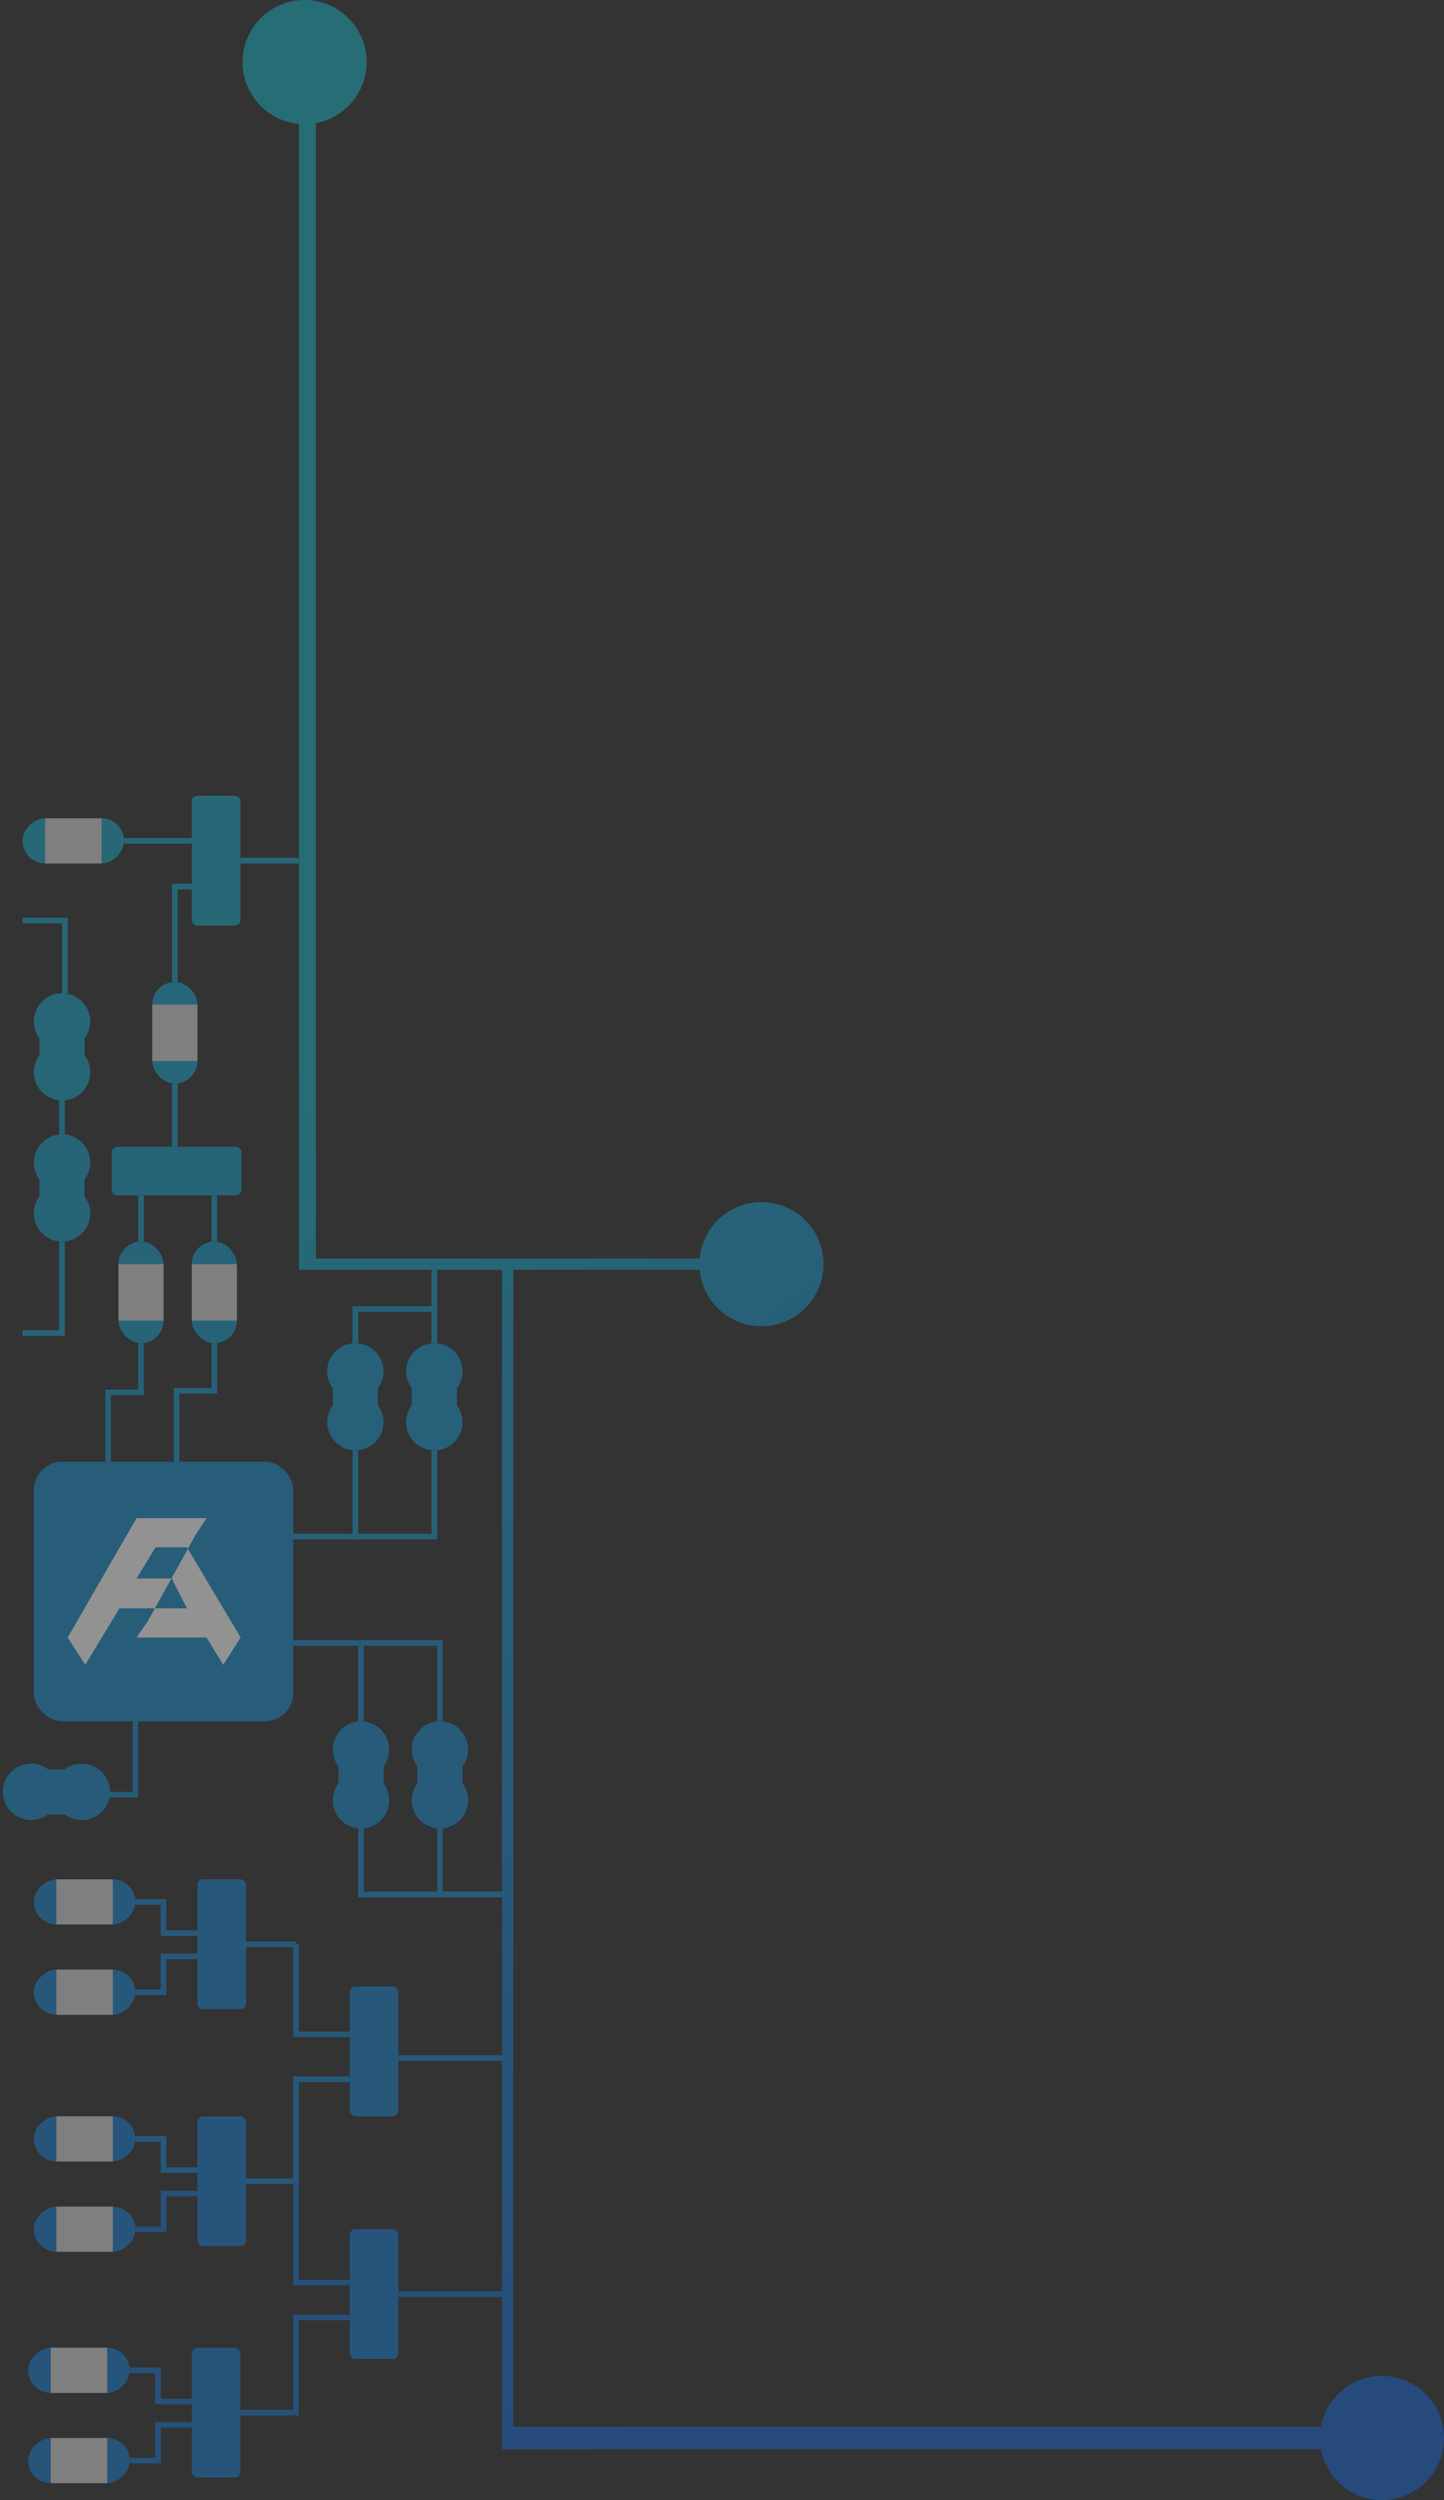 <?xml version="1.0" encoding="UTF-8"?>
<svg width="256px" height="443px" viewBox="0 0 256 443" version="1.1" xmlns="http://www.w3.org/2000/svg" xmlns:xlink="http://www.w3.org/1999/xlink">
    <rect x="0" y="0" width="256" height="443" fill="#333333" stroke="none"/>
    <title>Group 3</title>
    <defs>
        <linearGradient x1="34.939%" y1="30.217%" x2="56.628%" y2="88.61%" id="linearGradient-1">
            <stop stop-color="#1AB0C4" offset="0%"></stop>
            <stop stop-color="#1964D0" offset="100%"></stop>
        </linearGradient>
    </defs>
    <g id="FineAutomations" stroke="none" stroke-width="1" fill="none" fill-rule="evenodd" opacity="0.468">
        <g id="Group-3" transform="translate(0.5, 0)">
            <path d="M88.5,225 L52.5,225 L52.5,21.955 C46.894,21.45 42.5,16.738 42.5,11 C42.5,4.925 47.425,0 53.5,0 C59.575,0 64.5,4.925 64.5,11 C64.5,16.392 60.62,20.878 55.5,21.819 L55.5,223 L123.5,223 L123.5,225 L90.5,225 L90.5,430 L233.681,430.001 C234.622,424.88 239.108,421 244.5,421 C250.575,421 255.5,425.925 255.5,432 C255.5,438.075 250.575,443 244.5,443 C239.108,443 234.622,439.12 233.681,434 L88.5,434 L88.5,225 Z M134.5,213 C140.575,213 145.5,217.925 145.5,224 C145.5,230.075 140.575,235 134.5,235 C128.425,235 123.5,230.075 123.5,224 C123.5,217.925 128.425,213 134.5,213 Z" id="Combined-Shape" fill="url(#linearGradient-1)"></path>
            <g id="Group" transform="translate(33.5, 220)">
                <rect id="Rectangle" fill="#1A9BC7" x="0" y="0" width="8" height="18" rx="4"></rect>
                <rect id="Rectangle" fill="#D6D6D6" x="0" y="4" width="8" height="10"></rect>
            </g>
            <g id="Group" transform="translate(26.5, 174)">
                <rect id="Rectangle" fill="#1AA0C7" x="0" y="0" width="8" height="18" rx="4"></rect>
                <rect id="Rectangle" fill="#D6D6D6" x="0" y="4" width="8" height="10"></rect>
            </g>
            <g id="Group" transform="translate(12.5, 149) rotate(-270) translate(-12.5, -149) translate(8.5, 140)">
                <rect id="Rectangle" fill="#1AA4C6" x="0" y="0" width="8" height="18" rx="4"></rect>
                <rect id="Rectangle" fill="#D6D6D6" x="0" y="4" width="8" height="10"></rect>
            </g>
            <g id="Group" transform="translate(20.5, 220)">
                <rect id="Rectangle" fill="#1A9CC8" x="0" y="0" width="8" height="18" rx="4"></rect>
                <rect id="Rectangle" fill="#D6D6D6" x="0" y="4" width="8" height="10"></rect>
            </g>
            <g id="Group" transform="translate(14.5, 353) rotate(-270) translate(-14.5, -353) translate(10.5, 344)">
                <rect id="Rectangle" fill="#1A83CB" x="0" y="0" width="8" height="18" rx="4"></rect>
                <rect id="Rectangle" fill="#D6D6D6" x="0" y="4" width="8" height="10"></rect>
            </g>
            <g id="Group" transform="translate(14.5, 337) rotate(-270) translate(-14.5, -337) translate(10.5, 328)">
                <rect id="Rectangle" fill="#1A83CB" x="0" y="0" width="8" height="18" rx="4"></rect>
                <rect id="Rectangle" fill="#D6D6D6" x="0" y="4" width="8" height="10"></rect>
            </g>
            <rect id="Rectangle" fill="#198EC9" x="5.5" y="259" width="46" height="46" rx="5"></rect>
            <rect id="Rectangle" fill="#1A83CB" x="34.5" y="333" width="8.625" height="23" rx="1"></rect>
            <g id="Group" transform="translate(14.5, 395) rotate(-270) translate(-14.5, -395) translate(10.5, 386)">
                <rect id="Rectangle" fill="#197BCC" x="0" y="0" width="8" height="18" rx="4"></rect>
                <rect id="Rectangle" fill="#D6D6D6" x="0" y="4" width="8" height="10"></rect>
            </g>
            <g id="Group-Copy" transform="translate(13.5, 436) rotate(-270) translate(-13.5, -436) translate(9.5, 427)">
                <rect id="Rectangle" fill="#197BCC" x="0" y="0" width="8" height="18" rx="4"></rect>
                <rect id="Rectangle" fill="#D6D6D6" x="0" y="4" width="8" height="10"></rect>
            </g>
            <g id="Group" transform="translate(14.5, 379) rotate(-270) translate(-14.5, -379) translate(10.5, 370)">
                <rect id="Rectangle" fill="#197BCC" x="0" y="0" width="8" height="18" rx="4"></rect>
                <rect id="Rectangle" fill="#D6D6D6" x="0" y="4" width="8" height="10"></rect>
            </g>
            <g id="Group-Copy-2" transform="translate(13.5, 420) rotate(-270) translate(-13.5, -420) translate(9.5, 411)">
                <rect id="Rectangle" fill="#197BCC" x="0" y="0" width="8" height="18" rx="4"></rect>
                <rect id="Rectangle" fill="#D6D6D6" x="0" y="4" width="8" height="10"></rect>
            </g>
            <rect id="Rectangle" fill="#197BCC" x="34.5" y="375" width="8.625" height="23" rx="1"></rect>
            <rect id="Rectangle" fill="#1A83CB" x="61.5" y="352" width="8.625" height="23" rx="1"></rect>
            <rect id="Rectangle" fill="#197BCC" x="61.5" y="395" width="8.625" height="23" rx="1"></rect>
            <rect id="Rectangle-Copy" fill="#197BCC" x="33.5" y="416" width="8.625" height="23" rx="1"></rect>
            <rect id="Rectangle" fill="#199DC7" transform="translate(30.812, 207.5) rotate(-270) translate(-30.812, -207.5) " x="26.5" y="196" width="8.625" height="23" rx="1"></rect>
            <rect id="Rectangle" fill="#1AA4C6" transform="translate(37.812, 152.5) rotate(-180) translate(-37.812, -152.5) " x="33.5" y="141" width="8.625" height="23" rx="1"></rect>
            <polyline id="Path-32" stroke="#1AA0C7" points="30.5 174 30.5 157.082 33.5 157.082"></polyline>
            <line x1="21.5" y1="149" x2="33.5" y2="149" id="Path-33" stroke="#1AA0C7"></line>
            <line x1="30.5" y1="192" x2="30.5" y2="203.188" id="Path-34" stroke="#199DC7"></line>
            <line x1="24.5" y1="220" x2="24.5" y2="211.812" id="Path-35" stroke="#199DC7"></line>
            <line x1="37.5" y1="220" x2="37.5" y2="211.812" id="Path-36" stroke="#199DC7"></line>
            <polyline id="Path-37" stroke="#1A93C9" points="18.668 259 18.668 246.733 24.5 246.733 24.5 238"></polyline>
            <polyline id="Path-38" stroke="#1A93C9" points="30.812 259 30.812 246.457 37.5 246.457 37.5 238"></polyline>
            <polyline id="Path-39" stroke="#1A83CB" points="23.5 337 28.5 337 28.5 342.536 34.5 342.536"></polyline>
            <polyline id="Path-40" stroke="#1A83CB" points="23.5 353 28.5 353 28.5 346.668 34.5 346.668"></polyline>
            <polyline id="Path-39" stroke="#1A83CB" points="23.5 379 28.5 379 28.5 384.536 34.5 384.536"></polyline>
            <polyline id="Path-40" stroke="#1971CD" points="23.5 395 28.5 395 28.5 388.668 34.5 388.668"></polyline>
            <polyline id="Path-39" stroke="#1971CD" points="22.5 420 27.5 420 27.5 425.536 33.5 425.536"></polyline>
            <polyline id="Path-40" stroke="#1971CD" points="22.5 436 27.5 436 27.5 429.668 33.5 429.668"></polyline>
            <line x1="43.125" y1="344.5" x2="51.982" y2="344.5" id="Path-41" stroke="#1A83CB"></line>
            <polyline id="Path-42" stroke="#1A83CB" points="51.982 344.5 51.982 360.473 61.5 360.473"></polyline>
            <polyline id="Path-43" stroke="#1A83CB" points="43.125 386.5 51.982 386.5 51.982 368.426 61.5 368.426"></polyline>
            <polyline id="Path-44" stroke="#1971CD" points="51.982 386.5 51.982 404.462 61.5 404.462"></polyline>
            <polyline id="Path-45" stroke="#1971CD" points="42.125 427.5 51.982 427.5 51.982 410.637 61.5 410.637"></polyline>
            <line x1="70.125" y1="406.5" x2="88.5" y2="406.5" id="Path-46" stroke="#1971CD"></line>
            <line x1="70.125" y1="364.667" x2="88.5" y2="364.667" id="Path-47" stroke="#1A83CB"></line>
            <line x1="42.125" y1="152.5" x2="52.5" y2="152.5" id="Path-49" stroke="#1AA0C7"></line>
            <polyline id="Path-51" stroke="#1989CA" points="23.5 305 23.5 318 13.5 318"></polyline>
            <g id="Group-2" transform="translate(5.5, 176)" fill="#1AA0C6">
                <circle id="Oval" cx="5" cy="5" r="5"></circle>
                <circle id="Oval" cx="5" cy="14" r="5"></circle>
                <rect id="Rectangle" x="1" y="5" width="8" height="9"></rect>
            </g>
            <g id="Group-2" transform="translate(5.5, 201)" fill="#199DC7">
                <circle id="Oval" cx="5" cy="5" r="5"></circle>
                <circle id="Oval" cx="5" cy="14" r="5"></circle>
                <rect id="Rectangle" x="1" y="5" width="8" height="9"></rect>
            </g>
            <g id="Group-2" transform="translate(57.5, 238)" fill="#1A93C9">
                <circle id="Oval" cx="5" cy="5" r="5"></circle>
                <circle id="Oval" cx="5" cy="14" r="5"></circle>
                <rect id="Rectangle" x="1" y="5" width="8" height="9"></rect>
            </g>
            <g id="Group-2" transform="translate(71.5, 238)" fill="#1A93C9">
                <circle id="Oval" cx="5" cy="5" r="5"></circle>
                <circle id="Oval" cx="5" cy="14" r="5"></circle>
                <rect id="Rectangle" x="1" y="5" width="8" height="9"></rect>
            </g>
            <g id="Group-2" transform="translate(58.5, 305)" fill="#1989CA">
                <circle id="Oval" cx="5" cy="5" r="5"></circle>
                <circle id="Oval" cx="5" cy="14" r="5"></circle>
                <rect id="Rectangle" x="1" y="5" width="8" height="9"></rect>
            </g>
            <g id="Group-2" transform="translate(72.5, 305)" fill="#1989CA">
                <circle id="Oval" cx="5" cy="5" r="5"></circle>
                <circle id="Oval" cx="5" cy="14" r="5"></circle>
                <rect id="Rectangle" x="1" y="5" width="8" height="9"></rect>
            </g>
            <g id="Group-2" transform="translate(9.5, 317.5) rotate(-90) translate(-9.5, -317.5) translate(4.5, 308)" fill="#1989CA">
                <circle id="Oval" cx="5" cy="5" r="5"></circle>
                <circle id="Oval" cx="5" cy="14" r="5"></circle>
                <rect id="Rectangle" x="1" y="5" width="8" height="9"></rect>
            </g>
            <path d="M11,176 C11,176 11,171.706 11,163.117 L3.5,163.117" id="Path-53" stroke="#1AA0C7"></path>
            <line x1="10.5" y1="195" x2="10.5" y2="201" id="Path-54" stroke="#199DC7"></line>
            <polyline id="Path-55" stroke="#199DC7" points="10.5 220 10.5 236.204 3.5 236.204"></polyline>
            <polyline id="Path-56" stroke="#1A93C9" points="51.5 272.275 62.5 272.275 62.5 257"></polyline>
            <polyline id="Path-57" stroke="#1A93C9" points="62.5 272.275 76.5 272.275 76.5 257"></polyline>
            <line x1="76.5" y1="238" x2="76.5" y2="225" id="Path-58" stroke="#1A93C9"></line>
            <polyline id="Path-59" stroke="#1A93C9" points="62.5 238 62.5 231.952 76.5 231.952"></polyline>
            <polyline id="Path-60" points="51.5 288.615 63.5 288.615 63.5 305"></polyline>
            <polyline id="Path-61" stroke="#1989CA" points="51.5 291.124 63.5 291.124 63.5 305"></polyline>
            <polyline id="Path-62" stroke="#1989CA" points="63.5 291.124 77.5 291.124 77.5 305"></polyline>
            <polyline id="Path-63" stroke="#1989CA" points="77.5 324 77.5 335.689 88.5 335.689"></polyline>
            <polyline id="Path-64" stroke="#1989CA" points="63.5 324 63.5 335.689 88.5 335.689"></polyline>
            <polyline id="Path-22" fill="#FFFFFF" points="34.14 272.038 36.112 269 23.709 269 11.5 290.155 14.606 295 20.678 284.984 32.637 284.984 29.957 279.698 23.709 279.698 27.082 274.165 32.637 274.165 42.167 290.155 39.079 295 36.112 290.155 23.709 290.155 25.618 287.412"></polyline>
        </g>
    </g>
</svg>